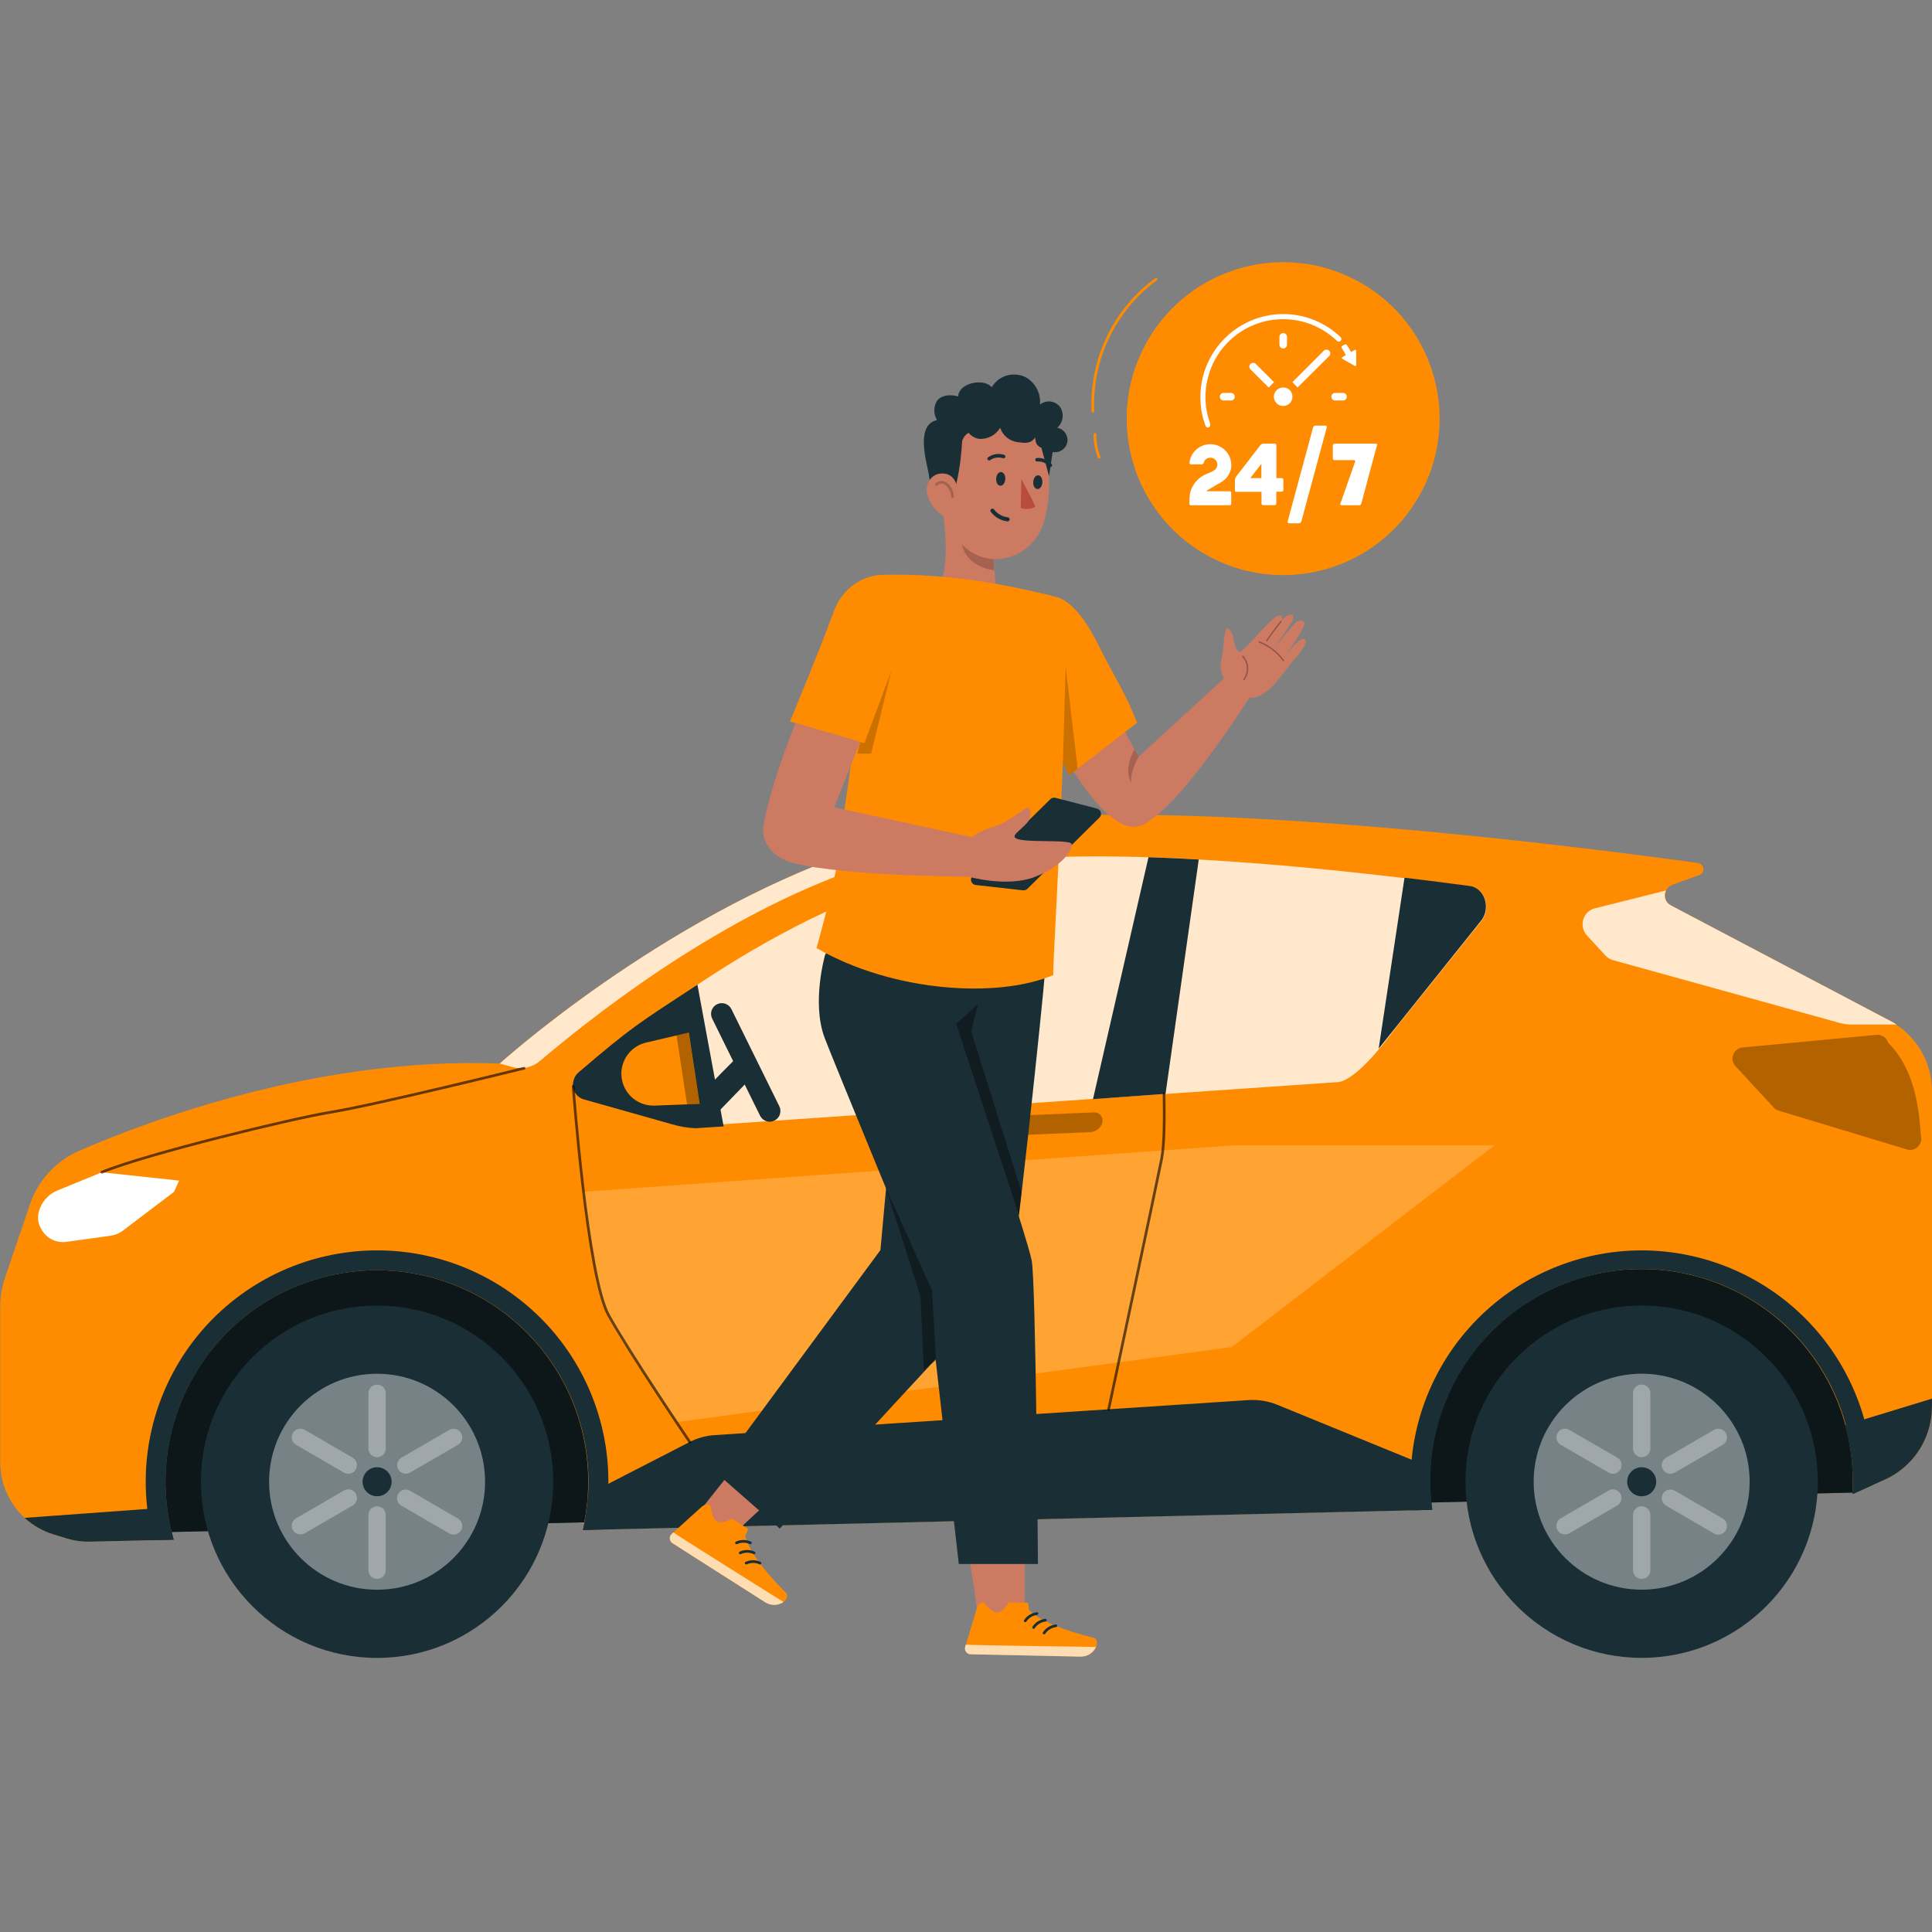 <svg width="140" height="140" viewBox="0 0 140 140" fill="none" xmlns="http://www.w3.org/2000/svg">
<rect x="0" y="0" width="140" height="140" fill="#808080" stroke="none"/>
<g clip-path="url(#clip0_927_395)">
<path d="M134.48 108.153L4.98 111.189V89.039H135.726L134.48 108.153Z" fill="#1A2E35"/>
<path opacity="0.5" d="M134.48 108.153L4.98 111.189V89.039H135.726L134.48 108.153Z" fill="black"/>
<path d="M0.016 94.724V105.952C0.016 107.124 0.391 108.266 1.087 109.209C1.782 110.152 2.762 110.847 3.882 111.193L4.784 111.47C5.348 111.644 5.937 111.727 6.526 111.714L12.574 111.572C11.932 109.322 11.813 106.955 12.228 104.652C12.643 102.349 13.58 100.171 14.967 98.287C16.354 96.402 18.155 94.86 20.23 93.779C22.306 92.699 24.601 92.108 26.941 92.052C29.28 91.996 31.601 92.477 33.726 93.458C35.85 94.438 37.722 95.892 39.198 97.709C40.673 99.525 41.713 101.656 42.237 103.936C42.761 106.217 42.756 108.587 42.221 110.865L103.761 109.403C103.47 107.318 103.612 105.196 104.177 103.168C104.743 101.14 105.72 99.251 107.048 97.617C108.376 95.984 110.027 94.642 111.897 93.674C113.766 92.707 115.815 92.135 117.916 91.995C120.017 91.855 122.123 92.149 124.105 92.859C126.087 93.569 127.901 94.68 129.435 96.122C130.968 97.564 132.188 99.307 133.019 101.242C133.849 103.176 134.271 105.261 134.26 107.366C134.26 107.667 134.236 107.968 134.236 108.254C134.317 108.221 134.402 108.188 134.483 108.149L136.589 107.21C137.605 106.75 138.468 106.008 139.073 105.071C139.678 104.134 140 103.042 140.001 101.927V79.061C139.999 78.007 139.709 76.974 139.164 76.073C138.618 75.172 137.837 74.436 136.905 73.946L121.088 65.627C120.906 65.532 120.766 65.372 120.697 65.179C120.621 64.971 120.63 64.742 120.723 64.541C120.815 64.341 120.983 64.185 121.19 64.108L123.128 63.413C123.225 63.38 123.308 63.315 123.363 63.229C123.418 63.143 123.443 63.04 123.432 62.939C123.422 62.837 123.377 62.742 123.305 62.669C123.234 62.596 123.139 62.549 123.038 62.537C115.516 61.49 86.29 57.669 70.924 59.546C53.194 61.697 36.207 77.069 36.207 77.069C23.165 76.579 10.988 81.119 5.744 83.387C4.907 83.753 4.156 84.29 3.538 84.963C2.921 85.637 2.452 86.432 2.161 87.298L0.356 92.612C0.127 93.292 0.012 94.006 0.016 94.724Z" fill="#FF8C00"/>
<path d="M103.776 109.41C103.685 108.735 103.641 108.054 103.643 107.373C103.643 107.027 103.643 106.684 103.673 106.341L92.541 101.789C91.889 101.524 91.186 101.41 90.483 101.455L51.777 103.994C51.147 104.035 50.533 104.205 49.971 104.494L42.615 108.276C42.564 109.15 42.439 110.018 42.242 110.872L103.776 109.41Z" fill="#1A2E35"/>
<path d="M139.997 101.933V101.35L133.703 103.275C134.07 104.61 134.256 105.988 134.257 107.373C134.257 107.674 134.233 107.975 134.233 108.261C134.314 108.227 134.398 108.194 134.479 108.155L136.585 107.217C137.602 106.757 138.465 106.015 139.07 105.078C139.675 104.141 139.997 103.049 139.997 101.933Z" fill="#1A2E35"/>
<path d="M1.785 109.99C2.389 110.543 3.108 110.955 3.891 111.194L4.794 111.471C5.358 111.645 5.946 111.727 6.536 111.714L12.583 111.573C12.364 110.808 12.207 110.028 12.111 109.238L1.785 109.99Z" fill="#1A2E35"/>
<path d="M118.976 90.607C116.6 90.607 114.251 91.112 112.084 92.089C109.918 93.066 107.984 94.492 106.412 96.273C104.839 98.054 103.663 100.149 102.961 102.42C102.26 104.69 102.05 107.084 102.344 109.442L103.794 109.406C103.503 107.321 103.645 105.198 104.21 103.17C104.776 101.142 105.753 99.253 107.081 97.62C108.409 95.986 110.06 94.644 111.93 93.677C113.799 92.71 115.849 92.138 117.949 91.998C120.05 91.857 122.156 92.151 124.138 92.861C126.12 93.572 127.934 94.682 129.468 96.124C131.001 97.567 132.221 99.309 133.052 101.244C133.882 103.179 134.304 105.264 134.293 107.369C134.293 107.67 134.269 107.971 134.269 108.256C134.35 108.223 134.435 108.19 134.516 108.151L135.719 107.603V107.369C135.714 102.926 133.946 98.666 130.805 95.524C127.663 92.382 123.404 90.614 118.961 90.607H118.976Z" fill="#1A2E35"/>
<path d="M27.326 90.607C24.763 90.607 22.234 91.193 19.934 92.323C17.634 93.452 15.623 95.093 14.056 97.121C12.489 99.149 11.409 101.509 10.896 104.02C10.385 106.531 10.455 109.126 11.103 111.605L12.592 111.575C11.95 109.325 11.832 106.957 12.246 104.654C12.661 102.351 13.598 100.174 14.985 98.289C16.372 96.405 18.173 94.863 20.248 93.782C22.324 92.701 24.619 92.11 26.959 92.054C29.298 91.999 31.619 92.48 33.744 93.46C35.869 94.441 37.74 95.895 39.216 97.711C40.691 99.528 41.731 101.658 42.255 103.939C42.779 106.219 42.774 108.59 42.24 110.868L43.723 110.832C44.24 108.391 44.205 105.865 43.621 103.439C43.037 101.013 41.919 98.748 40.347 96.809C38.776 94.871 36.791 93.308 34.538 92.235C32.285 91.162 29.821 90.606 27.326 90.607Z" fill="#1A2E35"/>
<path d="M41.91 77.724C41.726 77.885 41.601 78.102 41.552 78.341C41.482 78.608 41.514 78.891 41.644 79.134C41.773 79.378 41.989 79.564 42.25 79.656L48.646 81.461C49.21 81.621 49.801 81.665 50.382 81.59L97.814 75.714C99.003 75.549 100.089 74.948 100.859 74.026L107.081 66.775C107.293 66.526 107.424 66.217 107.454 65.891C107.538 65.066 107.021 64.323 106.298 64.23C94.941 62.726 80.58 61.354 71.512 62.461C59.628 63.899 47.662 72.835 41.91 77.724Z" fill="#FF8C00"/>
<path opacity="0.8" d="M42.137 77.724C41.99 77.854 41.879 78.02 41.814 78.206C41.75 78.391 41.733 78.59 41.767 78.784C41.801 78.977 41.884 79.159 42.007 79.311C42.131 79.464 42.292 79.582 42.474 79.656L48.871 81.461C49.435 81.621 50.025 81.665 50.607 81.59L96.977 78.413C98.132 78.266 99.916 76.144 101.189 74.423L107.317 66.775C107.53 66.526 107.66 66.217 107.69 65.891C107.775 65.066 107.257 64.323 106.535 64.23C95.177 62.726 80.817 61.354 71.749 62.461C59.84 63.899 47.875 72.835 42.137 77.724Z" fill="white"/>
<g opacity="0.3">
<path d="M73.109 82.245C72.966 82.189 72.849 82.08 72.784 81.94C72.718 81.801 72.709 81.642 72.757 81.496C72.823 81.312 72.943 81.152 73.1 81.036C73.258 80.921 73.446 80.854 73.641 80.846L79.286 80.608C79.361 80.605 79.437 80.616 79.508 80.641C79.654 80.696 79.773 80.805 79.84 80.946C79.907 81.087 79.916 81.249 79.867 81.396C79.8 81.58 79.68 81.74 79.521 81.855C79.363 81.97 79.174 82.036 78.979 82.043L73.335 82.278C73.258 82.281 73.182 82.269 73.109 82.245Z" fill="black"/>
</g>
<path d="M115.088 66.069C114.969 66.174 114.871 66.302 114.801 66.445C114.732 66.588 114.691 66.743 114.682 66.902C114.672 67.061 114.695 67.221 114.748 67.371C114.8 67.521 114.882 67.659 114.989 67.778L116.328 69.234C116.481 69.396 116.676 69.515 116.89 69.577L133.3 74.123C133.585 74.201 133.879 74.24 134.175 74.24H137.422C137.253 74.129 137.079 74.024 136.898 73.939L121.081 65.611C120.89 65.516 120.744 65.349 120.676 65.147C120.608 64.944 120.623 64.723 120.717 64.531L115.579 65.819C115.398 65.863 115.23 65.949 115.088 66.069Z" fill="#FF8C00"/>
<path d="M12.978 85.551L7.382 84.949L4.168 86.264C3.835 86.399 3.537 86.612 3.301 86.884C3.065 87.155 2.896 87.479 2.808 87.829C2.704 88.236 2.763 88.668 2.974 89.032L3.028 89.128C3.205 89.43 3.466 89.673 3.781 89.827C4.095 89.981 4.447 90.038 4.794 89.992L8.019 89.546C8.335 89.501 8.633 89.378 8.889 89.189L12.608 86.366L12.978 85.551Z" fill="white"/>
<path d="M36.219 77.069L37.121 77.322C37.462 77.419 37.822 77.431 38.169 77.357C38.516 77.282 38.839 77.124 39.11 76.894C44.294 72.508 53.311 65.78 63.038 62.642C63.072 62.632 63.102 62.611 63.125 62.584C63.147 62.556 63.161 62.523 63.164 62.488C63.168 62.452 63.161 62.417 63.144 62.385C63.128 62.354 63.102 62.328 63.071 62.311L61.868 61.691C47.814 66.559 36.219 77.069 36.219 77.069Z" fill="#FF8C00"/>
<path opacity="0.8" d="M36.219 77.069L37.121 77.322C37.462 77.419 37.822 77.431 38.169 77.357C38.516 77.282 38.839 77.124 39.11 76.894C44.294 72.508 53.311 65.78 63.038 62.642C63.072 62.632 63.102 62.611 63.125 62.584C63.147 62.556 63.161 62.523 63.164 62.488C63.168 62.452 63.161 62.417 63.144 62.385C63.128 62.354 63.102 62.328 63.071 62.311L61.868 61.691C47.814 66.559 36.219 77.069 36.219 77.069Z" fill="white"/>
<path opacity="0.2" d="M89.395 82.996L42.24 86.366L43.143 92.182C43.414 93.963 44.075 95.663 45.077 97.161L49.019 103.052L89.263 97.612L108.29 82.996H89.395Z" fill="white"/>
<path d="M118.961 120.135C126.012 120.135 131.727 114.42 131.727 107.369C131.727 100.319 126.012 94.603 118.961 94.603C111.911 94.603 106.195 100.319 106.195 107.369C106.195 114.42 111.911 120.135 118.961 120.135Z" fill="#1A2E35"/>
<path opacity="0.4" d="M118.96 115.194C123.282 115.194 126.786 111.69 126.786 107.369C126.786 103.047 123.282 99.543 118.96 99.543C114.638 99.543 111.135 103.047 111.135 107.369C111.135 111.69 114.638 115.194 118.96 115.194Z" fill="white"/>
<g opacity="0.3">
<path d="M118.965 100.332H118.962C118.616 100.332 118.336 100.612 118.336 100.958V104.968C118.336 105.314 118.616 105.594 118.962 105.594H118.965C119.31 105.594 119.591 105.314 119.591 104.968V100.958C119.591 100.612 119.31 100.332 118.965 100.332Z" fill="white"/>
</g>
<g opacity="0.3">
<path d="M118.965 109.15H118.962C118.616 109.15 118.336 109.431 118.336 109.776V113.787C118.336 114.132 118.616 114.413 118.962 114.413H118.965C119.31 114.413 119.591 114.132 119.591 113.787V109.776C119.591 109.431 119.31 109.15 118.965 109.15Z" fill="white"/>
</g>
<g opacity="0.3">
<path d="M121.352 106.713C121.281 106.754 121.203 106.781 121.121 106.791C121.04 106.802 120.958 106.796 120.878 106.774C120.799 106.753 120.725 106.716 120.66 106.666C120.596 106.615 120.541 106.553 120.501 106.482C120.46 106.411 120.434 106.332 120.423 106.251C120.413 106.169 120.418 106.087 120.44 106.008C120.461 105.929 120.498 105.855 120.548 105.79C120.599 105.725 120.661 105.671 120.732 105.63L124.204 103.614C124.276 103.573 124.354 103.546 124.436 103.535C124.518 103.524 124.601 103.529 124.681 103.55C124.76 103.572 124.835 103.608 124.901 103.659C124.966 103.709 125.021 103.772 125.062 103.843C125.144 103.987 125.166 104.157 125.123 104.317C125.08 104.477 124.976 104.614 124.833 104.697L121.361 106.713H121.352Z" fill="white"/>
</g>
<g opacity="0.3">
<path d="M113.717 111.106C113.573 111.188 113.403 111.21 113.243 111.168C113.083 111.125 112.946 111.021 112.862 110.878C112.821 110.806 112.795 110.728 112.784 110.646C112.774 110.564 112.78 110.482 112.801 110.402C112.823 110.323 112.86 110.249 112.91 110.184C112.96 110.118 113.023 110.064 113.094 110.023L116.566 108.007C116.709 107.925 116.88 107.902 117.04 107.945C117.2 107.987 117.336 108.09 117.42 108.233C117.504 108.377 117.527 108.548 117.485 108.71C117.442 108.871 117.338 109.009 117.195 109.093L113.717 111.109V111.106Z" fill="white"/>
</g>
<g opacity="0.3">
<path d="M124.202 111.12L120.73 109.105C120.658 109.063 120.596 109.009 120.545 108.943C120.495 108.878 120.458 108.803 120.437 108.723C120.416 108.644 120.411 108.561 120.422 108.479C120.433 108.397 120.46 108.318 120.501 108.247C120.542 108.176 120.597 108.113 120.663 108.064C120.729 108.014 120.803 107.977 120.883 107.956C120.963 107.935 121.046 107.93 121.127 107.941C121.209 107.953 121.287 107.98 121.359 108.021L124.831 110.037C124.974 110.121 125.078 110.257 125.121 110.417C125.163 110.577 125.141 110.748 125.059 110.892C125.018 110.963 124.963 111.026 124.898 111.076C124.832 111.126 124.758 111.163 124.678 111.184C124.598 111.206 124.515 111.211 124.434 111.2C124.352 111.189 124.273 111.162 124.202 111.12Z" fill="white"/>
</g>
<g opacity="0.3">
<path d="M117.418 106.482C117.377 106.554 117.323 106.616 117.258 106.666C117.193 106.716 117.119 106.753 117.04 106.774C116.961 106.796 116.878 106.801 116.797 106.79C116.716 106.779 116.637 106.752 116.567 106.711L113.095 104.695C112.952 104.612 112.847 104.475 112.805 104.315C112.762 104.155 112.784 103.985 112.866 103.841C112.906 103.769 112.961 103.707 113.026 103.657C113.09 103.607 113.165 103.57 113.244 103.549C113.323 103.527 113.406 103.522 113.487 103.533C113.568 103.544 113.647 103.571 113.717 103.612L117.195 105.628C117.338 105.712 117.441 105.849 117.484 106.009C117.526 106.169 117.503 106.339 117.421 106.482H117.418Z" fill="white"/>
</g>
<path d="M117.911 107.37C117.911 107.092 118.022 106.825 118.219 106.628C118.416 106.431 118.683 106.32 118.961 106.32C119.17 106.32 119.373 106.382 119.546 106.498C119.719 106.613 119.854 106.778 119.934 106.97C120.014 107.163 120.035 107.375 119.994 107.579C119.953 107.783 119.853 107.971 119.706 108.118C119.559 108.265 119.371 108.366 119.167 108.406C118.962 108.447 118.751 108.426 118.558 108.346C118.366 108.267 118.201 108.132 118.086 107.958C117.97 107.785 117.908 107.582 117.908 107.373L117.911 107.37Z" fill="#1A2E35"/>
<path d="M27.324 120.139C34.375 120.139 40.09 114.424 40.09 107.373C40.09 100.323 34.375 94.607 27.324 94.607C20.274 94.607 14.559 100.323 14.559 107.373C14.559 114.424 20.274 120.139 27.324 120.139Z" fill="#1A2E35"/>
<path opacity="0.4" d="M27.326 115.198C31.648 115.198 35.151 111.694 35.151 107.372C35.151 103.051 31.648 99.547 27.326 99.547C23.004 99.547 19.5 103.051 19.5 107.372C19.5 111.694 23.004 115.198 27.326 115.198Z" fill="white"/>
<g opacity="0.3">
<path d="M27.326 100.332H27.323C26.977 100.332 26.697 100.612 26.697 100.958V104.968C26.697 105.314 26.977 105.594 27.323 105.594H27.326C27.672 105.594 27.952 105.314 27.952 104.968V100.958C27.952 100.612 27.672 100.332 27.326 100.332Z" fill="white"/>
</g>
<g opacity="0.3">
<path d="M27.326 109.15H27.323C26.977 109.15 26.697 109.431 26.697 109.776V113.787C26.697 114.132 26.977 114.413 27.323 114.413H27.326C27.672 114.413 27.952 114.132 27.952 113.787V109.776C27.952 109.431 27.672 109.15 27.326 109.15Z" fill="white"/>
</g>
<g opacity="0.3">
<path d="M29.712 106.716C29.641 106.756 29.563 106.782 29.482 106.792C29.401 106.801 29.32 106.795 29.241 106.774C29.162 106.752 29.089 106.715 29.025 106.664C28.961 106.614 28.907 106.552 28.867 106.481C28.825 106.41 28.798 106.332 28.787 106.25C28.776 106.169 28.781 106.086 28.802 106.007C28.823 105.927 28.859 105.853 28.909 105.788C28.959 105.722 29.021 105.668 29.093 105.626L32.568 103.611C32.711 103.532 32.88 103.512 33.038 103.556C33.196 103.6 33.331 103.704 33.413 103.845C33.454 103.916 33.481 103.994 33.491 104.076C33.502 104.157 33.496 104.239 33.475 104.318C33.454 104.398 33.417 104.472 33.367 104.537C33.318 104.601 33.255 104.656 33.184 104.697L29.712 106.713V106.716Z" fill="white"/>
</g>
<g opacity="0.3">
<path d="M21.223 110.877C21.141 110.733 21.119 110.563 21.162 110.403C21.205 110.243 21.309 110.106 21.452 110.023L24.924 108.007C25.068 107.923 25.239 107.9 25.401 107.943C25.562 107.985 25.7 108.089 25.785 108.232C25.867 108.377 25.89 108.549 25.846 108.711C25.803 108.872 25.697 109.009 25.553 109.093L22.084 111.109C21.939 111.192 21.767 111.214 21.606 111.17C21.445 111.127 21.307 111.022 21.223 110.877Z" fill="white"/>
</g>
<g opacity="0.3">
<path d="M33.413 110.893C33.372 110.965 33.317 111.027 33.252 111.078C33.187 111.128 33.112 111.165 33.033 111.186C32.953 111.207 32.871 111.212 32.789 111.201C32.708 111.19 32.629 111.164 32.558 111.122L29.083 109.106C29.012 109.065 28.949 109.01 28.899 108.944C28.849 108.879 28.813 108.804 28.792 108.724C28.771 108.645 28.766 108.562 28.777 108.48C28.788 108.398 28.816 108.32 28.857 108.249C28.898 108.178 28.953 108.115 29.018 108.065C29.084 108.016 29.158 107.979 29.238 107.958C29.317 107.937 29.4 107.932 29.481 107.943C29.563 107.954 29.641 107.982 29.712 108.023L33.184 110.039C33.327 110.123 33.431 110.259 33.474 110.419C33.517 110.579 33.495 110.75 33.413 110.893Z" fill="white"/>
</g>
<g opacity="0.3">
<path d="M25.782 106.489C25.697 106.632 25.559 106.735 25.399 106.777C25.238 106.819 25.067 106.795 24.924 106.712L21.452 104.696C21.309 104.612 21.205 104.475 21.162 104.316C21.119 104.156 21.141 103.985 21.223 103.841C21.265 103.77 21.32 103.707 21.386 103.657C21.451 103.606 21.526 103.57 21.606 103.548C21.686 103.527 21.769 103.522 21.851 103.533C21.933 103.544 22.012 103.571 22.084 103.613L25.553 105.628C25.696 105.712 25.8 105.849 25.843 106.009C25.886 106.169 25.864 106.339 25.782 106.483V106.489Z" fill="white"/>
</g>
<path d="M27.326 106.32C27.535 106.32 27.738 106.382 27.912 106.498C28.085 106.613 28.22 106.778 28.299 106.97C28.379 107.163 28.4 107.375 28.359 107.579C28.319 107.783 28.218 107.971 28.071 108.118C27.924 108.265 27.736 108.366 27.532 108.406C27.328 108.447 27.116 108.426 26.924 108.346C26.731 108.267 26.567 108.132 26.451 107.958C26.335 107.785 26.273 107.582 26.273 107.373C26.273 107.094 26.384 106.826 26.582 106.629C26.779 106.431 27.047 106.32 27.326 106.32Z" fill="#1A2E35"/>
<path opacity="0.3" d="M138.658 83.291C138.76 83.259 138.854 83.208 138.935 83.14C139.016 83.073 139.084 82.989 139.133 82.895C139.182 82.801 139.212 82.699 139.222 82.593C139.231 82.488 139.22 82.381 139.188 82.28C139.04 79.593 138.469 77.198 136.823 75.556C136.769 75.38 136.657 75.227 136.505 75.124C136.353 75.02 136.17 74.972 135.987 74.987L126.26 75.905C126.112 75.921 125.972 75.978 125.854 76.07C125.737 76.161 125.647 76.282 125.594 76.421C125.541 76.56 125.527 76.711 125.555 76.857C125.582 77.003 125.649 77.139 125.748 77.249L128.534 80.258C128.63 80.362 128.752 80.438 128.886 80.481L138.213 83.303C138.36 83.34 138.514 83.336 138.658 83.291Z" fill="black"/>
<path d="M41.552 78.335C41.482 78.602 41.514 78.885 41.644 79.128C41.773 79.372 41.989 79.558 42.25 79.65L48.646 81.455C49.223 81.632 49.821 81.733 50.424 81.756L52.437 81.623L50.538 71.352C46.152 74.234 45.851 74.36 41.913 77.718C41.728 77.879 41.601 78.095 41.552 78.335Z" fill="#1A2E35"/>
<path d="M83.223 62.119L79.203 79.645L84.459 79.266L86.866 62.285C85.631 62.212 84.416 62.157 83.223 62.119Z" fill="#1A2E35"/>
<path d="M99.904 75.988L107.288 66.764C107.505 66.51 107.638 66.194 107.667 65.861C107.751 65.037 107.23 64.294 106.508 64.203C105.004 63.996 103.385 63.8 101.776 63.602" fill="#1A2E35"/>
<path d="M47.369 80.117C46.755 80.124 46.164 79.887 45.724 79.458C45.285 79.029 45.033 78.444 45.026 77.83C45.021 77.3 45.197 76.785 45.525 76.37C45.854 75.954 46.314 75.664 46.831 75.546L49.915 74.824L50.697 79.99L47.441 80.117H47.369Z" fill="#FF8C00"/>
<path opacity="0.3" d="M49.786 80.026L50.688 79.99L49.903 74.824L49.022 75.032L49.786 80.026Z" fill="black"/>
<path opacity="0.6" d="M84.352 79.264C84.388 81.069 84.37 83.001 84.174 83.984C83.738 86.166 80.338 102.118 80.338 102.118" stroke="black" stroke-width="0.196" stroke-linecap="round" stroke-linejoin="round"/>
<path opacity="0.6" d="M41.535 78.721C41.535 78.721 42.552 92.516 44.102 95.305C45.606 98.027 49.983 104.493 49.983 104.493" stroke="black" stroke-width="0.196" stroke-linecap="round" stroke-linejoin="round"/>
<path opacity="0.6" d="M37.973 77.408C37.973 77.408 27.103 80.095 23.901 80.606C21.275 81.028 10.597 83.615 7.381 84.942" stroke="black" stroke-width="0.196" stroke-linecap="round" stroke-linejoin="round"/>
<path opacity="0.8" d="M115.088 66.069C114.969 66.174 114.871 66.302 114.801 66.445C114.732 66.588 114.691 66.743 114.682 66.902C114.672 67.061 114.695 67.221 114.748 67.371C114.8 67.521 114.882 67.659 114.989 67.778L116.328 69.234C116.481 69.396 116.676 69.515 116.89 69.577L133.3 74.123C133.585 74.201 133.879 74.24 134.175 74.24H137.422C137.253 74.129 137.079 74.024 136.898 73.939L121.081 65.611C120.89 65.516 120.744 65.349 120.676 65.147C120.608 64.944 120.623 64.723 120.717 64.531L115.579 65.819C115.398 65.863 115.23 65.949 115.088 66.069Z" fill="white"/>
<path d="M53.498 76.551C53.35 76.638 51.611 78.437 51.611 78.437L51.951 80.67L54.139 78.41L53.498 76.551Z" fill="#1A2E35"/>
<path d="M56.12 81.203C56.029 81.248 55.929 81.275 55.828 81.282C55.726 81.288 55.623 81.275 55.527 81.243C55.43 81.21 55.341 81.158 55.264 81.091C55.187 81.024 55.124 80.942 55.079 80.85L51.607 73.813C51.562 73.722 51.534 73.622 51.527 73.52C51.52 73.418 51.533 73.316 51.566 73.219C51.599 73.123 51.651 73.033 51.718 72.956C51.785 72.88 51.867 72.817 51.959 72.772C52.051 72.727 52.15 72.7 52.252 72.693C52.354 72.686 52.456 72.7 52.553 72.732C52.65 72.765 52.739 72.817 52.816 72.884C52.892 72.951 52.955 73.033 53 73.124L56.472 80.162C56.518 80.253 56.544 80.353 56.551 80.454C56.558 80.556 56.545 80.658 56.512 80.755C56.48 80.852 56.428 80.941 56.361 81.018C56.294 81.095 56.212 81.157 56.12 81.203Z" fill="#1A2E35"/>
<path d="M57.042 107.693L54.082 105.35C52.192 107.501 50.667 109.643 49.518 110.922L50.231 112.601L52.162 112.212C53.699 110.611 55.328 109.102 57.042 107.693Z" fill="#CD7A63"/>
<path d="M54.205 110.783L53.053 110.049C51.873 110.651 51.639 110.169 51.494 109.11C51.193 108.861 50.85 109.185 50.757 109.27L48.678 111.15C48.594 111.225 48.543 111.331 48.536 111.444C48.529 111.556 48.567 111.667 48.642 111.752C48.67 111.784 48.702 111.811 48.738 111.833L51.503 113.596L55.376 116.06C56.432 116.731 57.328 115.808 56.958 115.431C55.276 113.753 54.25 112.296 54.016 111.343C53.967 111.171 54.13 111.171 54.205 110.783Z" fill="#FF8C00"/>
<path d="M54.373 111.801C54.216 111.729 54.045 111.691 53.872 111.691C53.699 111.691 53.528 111.729 53.371 111.801" stroke="#1A2E35" stroke-width="0.196" stroke-linecap="round" stroke-linejoin="round"/>
<path d="M54.645 112.526C54.488 112.454 54.316 112.416 54.143 112.416C53.97 112.416 53.798 112.454 53.641 112.526" stroke="#1A2E35" stroke-width="0.196" stroke-linecap="round" stroke-linejoin="round"/>
<path d="M55.074 113.267C54.917 113.195 54.746 113.158 54.573 113.158C54.4 113.158 54.23 113.195 54.072 113.267" stroke="#1A2E35" stroke-width="0.196" stroke-linecap="round" stroke-linejoin="round"/>
<path opacity="0.7" d="M48.64 111.749C48.668 111.781 48.7 111.808 48.737 111.83L51.502 113.593L55.374 116.06C55.575 116.21 55.818 116.293 56.069 116.298C56.32 116.303 56.566 116.229 56.773 116.087C56.61 115.985 48.875 111.141 48.797 111.045L48.643 111.186C48.574 111.264 48.536 111.363 48.535 111.467C48.535 111.571 48.572 111.671 48.64 111.749Z" fill="white"/>
<path d="M74.513 107.609L69.922 110.441C70.265 113.885 71.11 117.015 70.791 118.705L72.272 119.767L74.29 117.661C74.29 117.661 74.116 111.503 74.513 107.609Z" fill="#CD7A63"/>
<path d="M74.47 116.143L73.104 116.116C72.406 117.238 71.958 116.952 71.299 116.116C70.905 116.062 70.788 116.513 70.755 116.636L69.954 119.32C69.921 119.428 69.932 119.544 69.985 119.644C70.037 119.744 70.127 119.819 70.234 119.853C70.274 119.865 70.316 119.871 70.357 119.871L73.637 119.94L78.228 120.039C79.48 120.066 79.766 118.809 79.251 118.682C76.943 118.12 75.316 117.404 74.615 116.715C74.47 116.597 74.609 116.513 74.47 116.143Z" fill="#FF8C00"/>
<path d="M75.145 116.924C74.974 116.945 74.808 117.003 74.661 117.094C74.513 117.185 74.387 117.306 74.291 117.45" stroke="#1A2E35" stroke-width="0.196" stroke-linecap="round" stroke-linejoin="round"/>
<path d="M75.753 117.402C75.581 117.423 75.416 117.481 75.268 117.572C75.121 117.663 74.995 117.785 74.898 117.929" stroke="#1A2E35" stroke-width="0.196" stroke-linecap="round" stroke-linejoin="round"/>
<path d="M76.511 117.809C76.339 117.83 76.173 117.888 76.026 117.979C75.879 118.069 75.752 118.191 75.656 118.335" stroke="#1A2E35" stroke-width="0.196" stroke-linecap="round" stroke-linejoin="round"/>
<path opacity="0.7" d="M70.219 119.859C70.259 119.871 70.301 119.877 70.343 119.877L73.622 119.946L78.213 120.045C78.462 120.068 78.711 120.012 78.927 119.887C79.142 119.761 79.314 119.571 79.417 119.344C79.227 119.344 70.09 119.218 69.981 119.176L69.927 119.374C69.908 119.477 69.927 119.583 69.981 119.672C70.035 119.762 70.12 119.828 70.219 119.859Z" fill="white"/>
<path d="M68.312 41.836C68.312 41.836 68.827 40.142 68.285 36.974C68.285 36.974 68.454 36.917 68.457 36.914C68.381 36.471 68.294 36.062 68.213 35.71V35.695L72.124 38.761C71.917 39.733 72.055 41.664 72.172 42.489C72.172 42.489 72.539 43.993 70.605 43.843C69.173 43.725 68.312 41.836 68.312 41.836Z" fill="#CD7A63"/>
<path opacity="0.2" d="M72.025 40.142L69.672 39.326C69.804 40.099 70.37 41.065 72.04 41.327C72.003 40.933 71.998 40.536 72.025 40.142Z" fill="black"/>
<path d="M68.405 33.65C68.387 36.34 68.324 37.862 69.584 39.312C71.486 41.502 74.801 40.516 75.626 37.886C76.366 35.512 76.273 31.511 73.715 30.289C73.149 30.019 72.523 29.897 71.896 29.934C71.27 29.972 70.663 30.168 70.132 30.503C69.602 30.839 69.165 31.304 68.863 31.854C68.561 32.404 68.403 33.022 68.405 33.65Z" fill="#CD7A63"/>
<path d="M68.285 30.405C68.755 28.952 72.455 29.202 73.436 30.014C73.584 30.138 71.33 31.088 71.453 31.049L70.397 31.335C70.241 31.29 69.916 31.455 69.72 31.937C69.72 31.937 69.558 36.053 68.312 37.163C67.41 36.642 67.464 35.012 67.235 34.022C66.895 32.538 66.507 30.396 68.285 30.405Z" fill="#1A2E35"/>
<path d="M67.195 35.809C67.274 36.134 67.417 36.44 67.616 36.708C67.815 36.977 68.066 37.203 68.353 37.374C69.126 37.825 69.484 36.971 69.466 36.122C69.448 35.358 69.289 34.416 68.419 34.317C67.55 34.218 67.002 35.006 67.195 35.809Z" fill="#CD7A63"/>
<path d="M72.187 34.684C72.169 34.958 72.299 35.189 72.488 35.198C72.678 35.207 72.828 34.997 72.846 34.723C72.864 34.449 72.735 34.218 72.545 34.206C72.356 34.194 72.205 34.41 72.187 34.684Z" fill="#1A2E35"/>
<path d="M74.873 34.922C74.852 35.196 74.985 35.425 75.174 35.437C75.364 35.449 75.517 35.232 75.535 34.958C75.553 34.684 75.424 34.453 75.234 34.444C75.045 34.435 74.891 34.645 74.873 34.922Z" fill="#1A2E35"/>
<path d="M74.007 34.709C74.007 34.709 74.783 36.132 75.024 36.704C74.618 37.023 73.971 36.821 73.971 36.821L74.007 34.709Z" fill="#B94D3C"/>
<path d="M71.622 33.345C71.641 33.357 71.664 33.363 71.687 33.363C71.709 33.363 71.732 33.357 71.751 33.345C71.883 33.251 72.034 33.188 72.194 33.163C72.354 33.138 72.518 33.151 72.672 33.201C72.704 33.214 72.739 33.214 72.77 33.201C72.802 33.188 72.827 33.163 72.841 33.132C72.847 33.116 72.851 33.099 72.852 33.083C72.852 33.066 72.849 33.049 72.843 33.033C72.837 33.018 72.828 33.003 72.816 32.991C72.804 32.979 72.79 32.97 72.774 32.963C72.58 32.897 72.373 32.879 72.17 32.908C71.967 32.938 71.774 33.016 71.607 33.135C71.593 33.144 71.58 33.156 71.571 33.169C71.561 33.183 71.555 33.199 71.551 33.216C71.548 33.232 71.548 33.249 71.551 33.266C71.555 33.282 71.561 33.298 71.571 33.312C71.585 33.327 71.602 33.339 71.622 33.345Z" fill="#1A2E35"/>
<path d="M73.014 37.633C72.798 37.608 72.589 37.539 72.401 37.431C72.212 37.323 72.047 37.178 71.916 37.004" stroke="#1A2E35" stroke-width="0.294" stroke-linecap="round" stroke-linejoin="round"/>
<path opacity="0.2" d="M67.857 35.112C67.922 35.04 68.006 34.988 68.1 34.963C68.193 34.939 68.292 34.942 68.384 34.974C68.566 35.043 68.719 35.172 68.817 35.341C68.944 35.538 69.016 35.766 69.025 36" stroke="black" stroke-width="0.196" stroke-linecap="round" stroke-linejoin="round"/>
<path d="M76.134 33.845C76.16 33.841 76.184 33.829 76.203 33.812C76.227 33.788 76.24 33.755 76.24 33.721C76.24 33.688 76.227 33.655 76.203 33.631C76.072 33.476 75.905 33.355 75.717 33.278C75.529 33.201 75.326 33.17 75.123 33.189C75.091 33.195 75.062 33.214 75.043 33.241C75.024 33.268 75.016 33.301 75.021 33.334C75.025 33.366 75.042 33.396 75.068 33.417C75.094 33.437 75.126 33.447 75.159 33.445C75.32 33.429 75.481 33.454 75.63 33.516C75.779 33.579 75.909 33.677 76.011 33.803C76.026 33.82 76.045 33.833 76.067 33.84C76.088 33.848 76.112 33.849 76.134 33.845Z" fill="#1A2E35"/>
<path d="M67.815 29.203C68.065 28.619 68.853 28.553 69.431 28.727C69.467 27.99 70.454 27.65 71.055 27.719C71.364 27.724 71.659 27.846 71.88 28.062C71.832 28.062 72.102 27.716 72.262 27.581C72.551 27.339 72.906 27.189 73.281 27.149C73.656 27.11 74.034 27.182 74.368 27.358C74.701 27.558 74.972 27.849 75.147 28.196C75.323 28.543 75.397 28.933 75.361 29.32C75.466 29.234 75.587 29.171 75.716 29.132C75.846 29.093 75.982 29.081 76.117 29.096C76.252 29.11 76.382 29.151 76.501 29.217C76.619 29.282 76.724 29.37 76.808 29.476C76.965 29.71 77.032 29.993 76.996 30.273C76.96 30.552 76.824 30.809 76.612 30.996C76.73 31.017 76.842 31.061 76.943 31.127C77.043 31.192 77.13 31.276 77.197 31.375C77.265 31.474 77.312 31.585 77.336 31.702C77.36 31.82 77.361 31.94 77.337 32.058C77.287 32.289 77.149 32.491 76.951 32.621C76.754 32.751 76.513 32.798 76.281 32.753C76.206 33.294 76.092 33.956 76.017 34.504L75.466 32.452C75.105 32.286 75.048 32.109 75.009 31.697C74.69 32.184 74.263 32.106 73.709 32.037C73.428 31.994 73.164 31.875 72.947 31.693C72.729 31.51 72.566 31.271 72.475 31.002C72.321 31.259 72.099 31.47 71.834 31.611C71.569 31.753 71.271 31.82 70.971 31.805C70.675 31.765 70.404 31.616 70.212 31.388C70.02 31.159 69.919 30.867 69.93 30.569C69.739 30.808 69.467 30.971 69.165 31.026C68.863 31.081 68.551 31.026 68.287 30.869C68.031 30.686 67.846 30.421 67.76 30.119C67.674 29.816 67.693 29.493 67.815 29.203Z" fill="#1A2E35"/>
<path d="M63.739 41.668C63.739 41.668 61.347 41.734 60.384 44.403C59.5 46.861 57.246 52.28 57.246 52.28L62.635 53.856L64.777 47.439L63.739 41.668Z" fill="#FF8C00"/>
<path d="M72.54 67.263L69.293 74.183C69.293 74.183 74.45 89.705 74.76 91.333C75.07 92.96 75.214 113.332 75.214 113.332H69.477L67.226 93.451C67.226 93.451 60.258 76.563 59.75 75.191C58.793 72.622 59.795 69.174 59.795 69.174L61.57 66.613L72.54 67.263Z" fill="#1A2E35"/>
<path d="M75.69 70.751C75.69 71.382 73.455 92.879 73.085 92.958C72.714 93.036 56.504 110.766 56.504 110.766L51.9 106.722L63.8 90.584L65.118 76.088L65.578 66.975L75.952 67.742L75.69 70.751Z" fill="#1A2E35"/>
<path opacity="0.4" d="M67.823 98.554L67.537 93.505L64.203 86.119L66.706 93.927L66.944 99.273L67.823 98.554Z" fill="black"/>
<path opacity="0.4" d="M73.836 88.044L69.293 74.192L70.876 72.748L70.373 74.734L74.032 86.398L73.836 88.044Z" fill="black"/>
<path d="M89.526 48.398L82.501 54.846L79.228 48.754C79.228 48.754 75.653 52.28 75.777 52.331C75.9 52.382 79.989 61.327 82.925 59.72C85.862 58.114 90.853 50.05 90.853 50.05L89.526 48.398Z" fill="#CD7A63"/>
<path opacity="0.2" d="M82.501 54.847C82.501 54.847 81.9 55.822 81.969 56.742C81.785 56.377 81.719 55.964 81.779 55.56C81.829 55.119 81.98 54.695 82.219 54.32L82.501 54.847Z" fill="black"/>
<path d="M76.032 43.269C74.116 44.253 73.346 47.749 77.467 56.177L82.39 52.38C81.601 50.274 80.801 49.181 79.537 46.627C77.537 42.665 76.032 43.269 76.032 43.269Z" fill="#FF8C00"/>
<path d="M76.095 43.138C74.741 42.837 69.361 41.429 63.606 41.67L60.567 63.104C60.567 63.104 59.965 65.914 59.168 68.7C64.65 71.871 72.256 72.386 76.335 70.653C76.281 70.74 76.411 68.366 76.585 64.885C76.886 58.756 77.349 49.195 77.208 43.617C77.202 43.478 76.23 43.168 76.095 43.138Z" fill="#FF8C00"/>
<path opacity="0.2" d="M77.023 55.243L77.219 48.31L78.094 55.694L77.469 56.175L77.023 55.243Z" fill="black"/>
<path opacity="0.2" d="M62.334 53.769L62.635 53.856L64.596 48.6L63.125 54.614L62.123 54.62L62.334 53.769Z" fill="black"/>
<path d="M88.85 49.514C88.85 49.514 88.312 48.662 88.501 47.853C88.691 47.043 88.634 46.348 88.802 45.747C88.971 45.145 89.323 45.924 89.404 46.369C89.485 46.815 89.612 47.317 89.933 47.191C90.255 47.065 92.127 44.748 92.593 44.624C93.059 44.501 92.876 44.97 92.876 44.97C92.876 44.97 93.342 44.42 93.613 44.546C93.682 44.579 93.791 44.769 93.613 45.055C93.222 45.693 92.328 46.992 92.328 46.992C92.38 46.917 93.595 45.392 93.806 45.187C94.082 44.919 94.35 44.934 94.501 45.1C94.714 45.337 93.27 47.281 93.267 47.404C93.267 47.404 94.061 46.258 94.471 46.3C94.88 46.342 94.419 47.092 93.89 47.675C93.403 48.211 92.587 49.387 92.04 49.884C91.363 50.485 90.773 50.753 89.991 50.413C89.54 50.216 89.147 49.906 88.85 49.514Z" fill="#CD7A63"/>
<path opacity="0.3" d="M92.824 45.035C92.459 45.486 92.116 45.953 91.795 46.434" stroke="black" stroke-width="0.098" stroke-linecap="round" stroke-linejoin="round"/>
<path opacity="0.3" d="M93.004 47.862C92.56 47.253 91.949 46.786 91.244 46.518" stroke="black" stroke-width="0.098" stroke-linecap="round" stroke-linejoin="round"/>
<path opacity="0.3" d="M90.055 47.557C90.263 47.784 90.385 48.076 90.401 48.384C90.416 48.691 90.324 48.995 90.139 49.242" stroke="black" stroke-width="0.098" stroke-linecap="round" stroke-linejoin="round"/>
<path d="M57.653 52.397C57.653 52.397 56.031 56.236 55.343 59.681C55.042 61.248 56.281 62.25 57.563 62.56C61.594 63.535 70.681 63.538 70.681 63.538L70.918 60.767L60.451 58.501L62.332 53.768L57.653 52.397Z" fill="#CD7A63"/>
<path d="M70.701 64.131L74.131 64.516C74.189 64.523 74.247 64.517 74.303 64.498C74.358 64.479 74.408 64.449 74.45 64.408L79.67 59.245C79.719 59.197 79.754 59.136 79.772 59.07C79.79 59.003 79.79 58.933 79.772 58.867C79.754 58.8 79.719 58.74 79.669 58.691C79.62 58.643 79.559 58.609 79.492 58.592L76.484 57.813C76.418 57.796 76.35 57.797 76.284 57.814C76.219 57.831 76.159 57.865 76.111 57.912L70.478 63.466C70.425 63.517 70.388 63.582 70.371 63.653C70.353 63.725 70.356 63.799 70.379 63.869C70.403 63.939 70.445 64 70.502 64.047C70.559 64.093 70.628 64.122 70.701 64.131Z" fill="#1A2E35"/>
<path d="M70.382 60.783C70.382 60.783 70.478 60.377 71.994 59.916C73.147 59.564 74.293 58.484 74.48 58.52C74.666 58.556 74.868 59.146 74.389 59.664C73.911 60.181 73.411 60.476 73.538 60.675C73.839 61.153 77.597 60.765 77.66 61.174C77.723 61.583 77.01 62.754 75.003 63.539C72.996 64.324 70.24 63.539 70.24 63.539L70.382 60.783Z" fill="#CD7A63"/>
<path d="M102.819 35.974C105.932 30.542 104.052 23.615 98.62 20.501C93.188 17.388 86.261 19.267 83.147 24.7C80.034 30.132 81.913 37.059 87.345 40.173C92.778 43.286 99.705 41.407 102.819 35.974Z" fill="#FF8C00"/>
<path d="M92.486 34.646H92.856C92.955 34.646 93.001 34.691 92.998 34.787V35.488C92.998 35.587 92.952 35.63 92.853 35.63H92.486V36.466C92.486 36.55 92.456 36.607 92.366 36.607H91.538C91.445 36.607 91.415 36.553 91.415 36.469C91.415 36.195 91.415 35.924 91.415 35.639H91.276H89.673C89.501 35.639 89.486 35.639 89.486 35.458C89.486 35.238 89.486 35.019 89.486 34.802C89.492 34.706 89.523 34.614 89.577 34.534C90.154 33.779 90.741 33.03 91.322 32.272C91.35 32.233 91.388 32.201 91.431 32.18C91.475 32.158 91.523 32.147 91.571 32.148H92.323C92.465 32.148 92.492 32.176 92.492 32.32V34.646H92.486ZM91.406 34.646V33.608L90.6 34.646H91.406Z" fill="white"/>
<path d="M87.427 35.597H89.034C89.199 35.597 89.22 35.618 89.22 35.781C89.22 36.006 89.22 36.232 89.22 36.457C89.22 36.584 89.19 36.614 89.07 36.614H86.329C86.254 36.614 86.184 36.596 86.187 36.509C86.18 36.261 86.194 36.014 86.23 35.768C86.299 35.451 86.444 35.155 86.654 34.907C86.864 34.659 87.131 34.466 87.433 34.345C87.538 34.294 87.653 34.261 87.758 34.21C87.856 34.165 87.949 34.109 88.035 34.044C88.115 33.977 88.172 33.886 88.198 33.784C88.223 33.682 88.215 33.575 88.176 33.477C88.136 33.38 88.067 33.298 87.978 33.242C87.889 33.187 87.784 33.161 87.68 33.169C87.576 33.171 87.477 33.207 87.396 33.27C87.314 33.334 87.256 33.422 87.228 33.521C87.225 33.541 87.219 33.561 87.208 33.578C87.197 33.596 87.183 33.611 87.167 33.623C87.15 33.635 87.132 33.644 87.112 33.648C87.092 33.653 87.071 33.654 87.051 33.65C86.819 33.65 86.585 33.65 86.353 33.65C86.211 33.65 86.184 33.617 86.199 33.473C86.262 33.074 86.481 32.716 86.808 32.479C87.135 32.241 87.542 32.143 87.941 32.206C88.34 32.269 88.698 32.488 88.936 32.815C89.173 33.142 89.271 33.549 89.208 33.948C89.133 34.312 88.924 34.635 88.621 34.851C88.438 34.986 88.23 35.089 88.02 35.209L87.481 35.534C87.466 35.549 87.457 35.549 87.427 35.597Z" fill="white"/>
<path d="M98.204 32.147H99.645C99.783 32.147 99.804 32.177 99.768 32.309C99.399 33.693 99.028 35.077 98.655 36.461C98.622 36.587 98.586 36.614 98.45 36.614H97.247C97.115 36.614 97.097 36.59 97.142 36.461C97.485 35.48 97.829 34.5 98.174 33.521C98.231 33.362 98.219 33.341 98.047 33.341H96.757C96.609 33.341 96.582 33.314 96.582 33.166V32.306C96.582 32.18 96.615 32.15 96.742 32.147H98.204Z" fill="white"/>
<path d="M95.692 30.84H95.993C96.134 30.84 96.167 30.885 96.131 31.021L95.58 33.052C95.163 34.602 94.744 36.154 94.323 37.706C94.272 37.89 94.229 37.923 94.022 37.923H93.474C93.312 37.923 93.282 37.884 93.324 37.727C93.871 35.699 94.42 33.672 94.969 31.644C95.027 31.436 95.081 31.228 95.138 31.021C95.141 30.993 95.15 30.966 95.164 30.942C95.178 30.918 95.196 30.897 95.219 30.88C95.241 30.863 95.266 30.851 95.293 30.844C95.32 30.837 95.348 30.836 95.376 30.84H95.677H95.692Z" fill="white"/>
<path d="M92.983 22.756C94.514 22.757 95.987 23.341 97.102 24.39L97.147 24.435C97.165 24.452 97.18 24.473 97.189 24.496C97.199 24.519 97.204 24.544 97.204 24.569C97.204 24.594 97.199 24.618 97.189 24.641C97.18 24.664 97.165 24.685 97.147 24.703C97.112 24.737 97.065 24.756 97.016 24.756C96.967 24.756 96.92 24.737 96.885 24.703C96.753 24.585 96.627 24.465 96.488 24.357C95.757 23.772 94.89 23.38 93.968 23.215C93.046 23.051 92.098 23.119 91.209 23.414C90.32 23.709 89.519 24.221 88.878 24.905C88.238 25.588 87.778 26.42 87.541 27.326C87.247 28.417 87.294 29.572 87.676 30.636V30.666C87.73 30.816 87.7 30.915 87.589 30.967C87.477 31.018 87.39 30.951 87.336 30.804C87.15 30.299 87.037 29.77 87.002 29.234C86.939 28.409 87.046 27.579 87.318 26.798C87.59 26.016 88.019 25.299 88.581 24.691C89.142 24.083 89.823 23.598 90.58 23.265C91.338 22.932 92.156 22.758 92.983 22.756Z" fill="white"/>
<path d="M94.033 28.08L93.654 27.695L93.712 27.632C94.44 26.906 95.167 26.179 95.893 25.451C95.923 25.413 95.961 25.383 96.005 25.363C96.049 25.343 96.097 25.334 96.145 25.336C96.193 25.34 96.239 25.356 96.279 25.384C96.318 25.411 96.35 25.448 96.371 25.491C96.392 25.534 96.401 25.582 96.397 25.63C96.393 25.678 96.377 25.724 96.35 25.764C96.332 25.786 96.313 25.807 96.293 25.827L94.082 28.026L94.033 28.08Z" fill="white"/>
<path d="M93.654 28.746C93.655 28.879 93.616 29.009 93.542 29.12C93.469 29.231 93.364 29.318 93.241 29.369C93.118 29.42 92.983 29.433 92.852 29.407C92.722 29.381 92.602 29.317 92.508 29.222C92.414 29.128 92.35 29.008 92.325 28.877C92.299 28.747 92.313 28.611 92.365 28.489C92.417 28.366 92.504 28.262 92.615 28.189C92.726 28.115 92.856 28.077 92.99 28.078C93.077 28.077 93.164 28.094 93.246 28.127C93.327 28.161 93.401 28.21 93.463 28.272C93.524 28.334 93.573 28.408 93.606 28.49C93.639 28.571 93.656 28.658 93.654 28.746Z" fill="white"/>
<path d="M91.933 28.081L91.307 27.456L90.624 26.773C90.597 26.748 90.574 26.718 90.558 26.684C90.542 26.651 90.533 26.614 90.531 26.577C90.53 26.54 90.536 26.503 90.549 26.468C90.563 26.434 90.583 26.402 90.609 26.375C90.635 26.349 90.666 26.328 90.701 26.314C90.735 26.299 90.772 26.292 90.809 26.293C90.846 26.294 90.883 26.302 90.917 26.317C90.951 26.332 90.981 26.354 91.007 26.381C91.434 26.806 91.861 27.236 92.288 27.663L92.318 27.699L91.933 28.081Z" fill="white"/>
<path d="M97.911 25.511L98.163 25.363C98.233 25.327 98.275 25.346 98.275 25.43C98.275 25.764 98.275 26.101 98.275 26.438C98.275 26.525 98.236 26.546 98.157 26.504C97.857 26.341 97.577 26.176 97.288 26.01C97.204 25.962 97.207 25.923 97.288 25.872L97.529 25.728L97.264 25.273C97.228 25.213 97.168 25.138 97.237 25.084C97.321 25.022 97.416 24.975 97.517 24.945C97.538 24.945 97.589 24.994 97.613 25.03C97.721 25.183 97.811 25.343 97.911 25.511Z" fill="white"/>
<path d="M88.934 29.02H88.666C88.594 29.02 88.524 28.991 88.473 28.94C88.421 28.889 88.393 28.819 88.393 28.746C88.393 28.674 88.421 28.604 88.473 28.553C88.524 28.502 88.594 28.473 88.666 28.473H89.202C89.275 28.473 89.344 28.502 89.395 28.553C89.447 28.604 89.476 28.674 89.476 28.746C89.476 28.819 89.447 28.889 89.395 28.94C89.344 28.991 89.275 29.02 89.202 29.02H88.934Z" fill="white"/>
<path d="M97.042 28.473H97.319C97.392 28.473 97.461 28.502 97.513 28.553C97.564 28.604 97.593 28.674 97.593 28.747C97.593 28.819 97.564 28.889 97.513 28.94C97.461 28.991 97.392 29.02 97.319 29.02C97.129 29.02 96.939 29.02 96.75 29.02C96.714 29.021 96.678 29.014 96.645 29C96.612 28.987 96.581 28.967 96.556 28.941C96.53 28.916 96.51 28.885 96.497 28.852C96.483 28.818 96.476 28.783 96.477 28.747C96.477 28.71 96.484 28.674 96.498 28.64C96.513 28.606 96.534 28.575 96.56 28.55C96.586 28.524 96.618 28.504 96.652 28.491C96.686 28.478 96.723 28.472 96.759 28.473H97.042Z" fill="white"/>
<path d="M93.26 24.698C93.26 24.792 93.26 24.885 93.26 24.978C93.26 25.05 93.231 25.12 93.179 25.171C93.128 25.222 93.059 25.251 92.987 25.252C92.951 25.252 92.915 25.246 92.882 25.232C92.849 25.219 92.819 25.199 92.793 25.174C92.768 25.148 92.748 25.119 92.734 25.085C92.72 25.052 92.713 25.017 92.713 24.981C92.713 24.793 92.713 24.603 92.713 24.413C92.713 24.34 92.742 24.27 92.793 24.219C92.844 24.168 92.914 24.139 92.987 24.139C93.059 24.139 93.129 24.168 93.18 24.219C93.232 24.27 93.26 24.34 93.26 24.413C93.263 24.506 93.26 24.602 93.26 24.698Z" fill="white"/>
<path d="M83.774 20.234C82.283 21.328 81.085 22.773 80.286 24.441C79.487 26.109 79.112 27.948 79.195 29.796" stroke="#FF8C00" stroke-width="0.196" stroke-linecap="round" stroke-linejoin="round"/>
<path d="M79.349 31.48C79.334 32.044 79.437 32.604 79.65 33.126" stroke="#FF8C00" stroke-width="0.196" stroke-linecap="round" stroke-linejoin="round"/>
</g>
<defs>
<clipPath id="clip0_927_395">
<rect width="140" height="101.137" fill="white" transform="translate(0 19)"/>
</clipPath>
</defs>
</svg>
